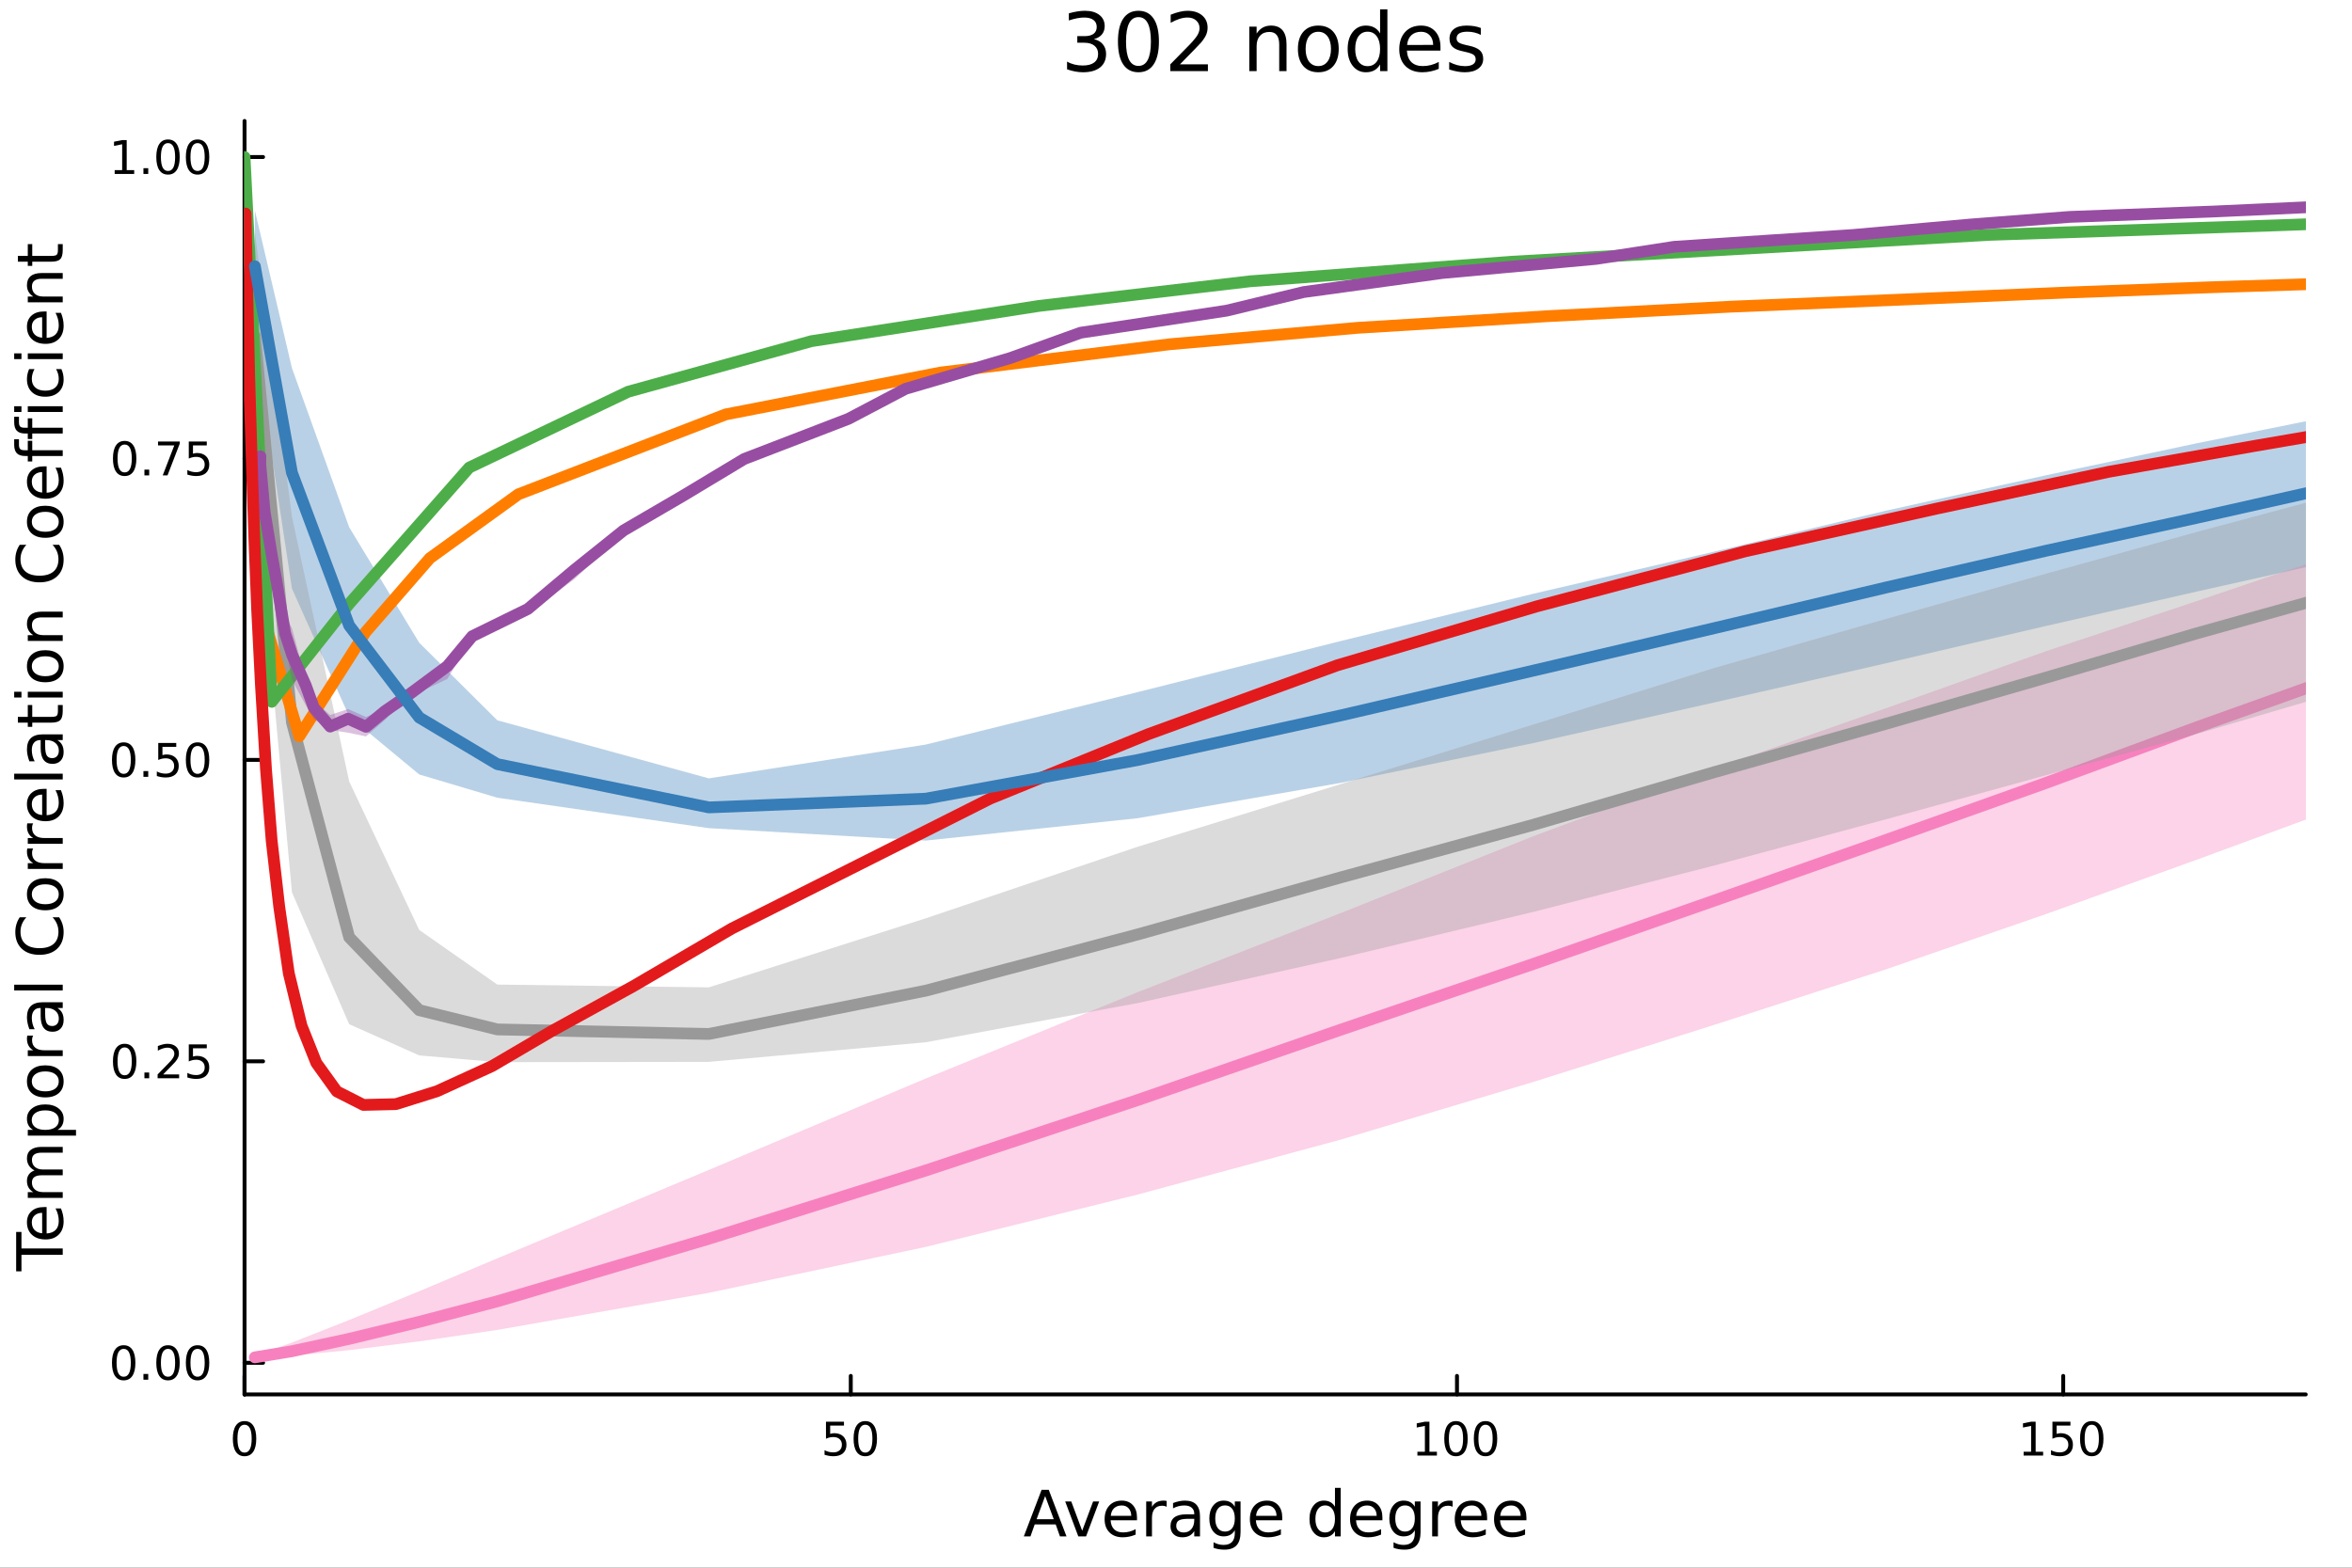 <?xml version="1.0" encoding="utf-8"?>
<svg xmlns="http://www.w3.org/2000/svg" xmlns:xlink="http://www.w3.org/1999/xlink" width="600" height="400" viewBox="0 0 2400 1600">
<rect x="0" y="0" width="2400" height="1600" fill="#333333" stroke="none"/>
<defs>
  <clipPath id="clip910">
    <rect x="0" y="0" width="2400" height="1600"/>
  </clipPath>
</defs>
<path clip-path="url(#clip910)" d="M0 1600 L2400 1600 L2400 0 L0 0  Z" fill="#ffffff" fill-rule="evenodd" fill-opacity="1"/>
<defs>
  <clipPath id="clip911">
    <rect x="480" y="0" width="1681" height="1600"/>
  </clipPath>
</defs>
<path clip-path="url(#clip910)" d="M249.542 1423.18 L2352.76 1423.18 L2352.76 123.472 L249.542 123.472  Z" fill="#ffffff" fill-rule="evenodd" fill-opacity="1"/>
<defs>
  <clipPath id="clip912">
    <rect x="249" y="123" width="2104" height="1301"/>
  </clipPath>
</defs>
<polyline clip-path="url(#clip910)" style="stroke:#000000; stroke-linecap:round; stroke-linejoin:round; stroke-width:4; stroke-opacity:1; fill:none" points="249.542,1423.18 2352.76,1423.18 "/>
<polyline clip-path="url(#clip910)" style="stroke:#000000; stroke-linecap:round; stroke-linejoin:round; stroke-width:4; stroke-opacity:1; fill:none" points="249.542,1423.18 249.542,1404.28 "/>
<polyline clip-path="url(#clip910)" style="stroke:#000000; stroke-linecap:round; stroke-linejoin:round; stroke-width:4; stroke-opacity:1; fill:none" points="868.134,1423.18 868.134,1404.28 "/>
<polyline clip-path="url(#clip910)" style="stroke:#000000; stroke-linecap:round; stroke-linejoin:round; stroke-width:4; stroke-opacity:1; fill:none" points="1486.73,1423.18 1486.73,1404.28 "/>
<polyline clip-path="url(#clip910)" style="stroke:#000000; stroke-linecap:round; stroke-linejoin:round; stroke-width:4; stroke-opacity:1; fill:none" points="2105.32,1423.18 2105.32,1404.28 "/>
<path clip-path="url(#clip910)" d="M249.542 1454.1 Q245.931 1454.1 244.102 1457.66 Q242.297 1461.2 242.297 1468.33 Q242.297 1475.44 244.102 1479.01 Q245.931 1482.55 249.542 1482.55 Q253.176 1482.55 254.982 1479.01 Q256.811 1475.44 256.811 1468.33 Q256.811 1461.2 254.982 1457.66 Q253.176 1454.1 249.542 1454.1 M249.542 1450.39 Q255.352 1450.39 258.408 1455 Q261.486 1459.58 261.486 1468.33 Q261.486 1477.06 258.408 1481.67 Q255.352 1486.25 249.542 1486.25 Q243.732 1486.25 240.653 1481.67 Q237.598 1477.06 237.598 1468.33 Q237.598 1459.58 240.653 1455 Q243.732 1450.39 249.542 1450.39 Z" fill="#000000" fill-rule="evenodd" fill-opacity="1" /><path clip-path="url(#clip910)" d="M842.834 1451.02 L861.19 1451.02 L861.19 1454.96 L847.116 1454.96 L847.116 1463.43 Q848.134 1463.08 849.153 1462.92 Q850.171 1462.73 851.19 1462.73 Q856.977 1462.73 860.357 1465.9 Q863.736 1469.08 863.736 1474.49 Q863.736 1480.07 860.264 1483.17 Q856.792 1486.25 850.472 1486.25 Q848.296 1486.25 846.028 1485.88 Q843.783 1485.51 841.375 1484.77 L841.375 1480.07 Q843.459 1481.2 845.681 1481.76 Q847.903 1482.32 850.38 1482.32 Q854.384 1482.32 856.722 1480.21 Q859.06 1478.1 859.06 1474.49 Q859.06 1470.88 856.722 1468.77 Q854.384 1466.67 850.38 1466.67 Q848.505 1466.67 846.63 1467.08 Q844.778 1467.5 842.834 1468.38 L842.834 1451.02 Z" fill="#000000" fill-rule="evenodd" fill-opacity="1" /><path clip-path="url(#clip910)" d="M882.949 1454.1 Q879.338 1454.1 877.509 1457.66 Q875.704 1461.2 875.704 1468.33 Q875.704 1475.44 877.509 1479.01 Q879.338 1482.55 882.949 1482.55 Q886.583 1482.55 888.389 1479.01 Q890.218 1475.44 890.218 1468.33 Q890.218 1461.2 888.389 1457.66 Q886.583 1454.1 882.949 1454.1 M882.949 1450.39 Q888.759 1450.39 891.815 1455 Q894.893 1459.58 894.893 1468.33 Q894.893 1477.06 891.815 1481.67 Q888.759 1486.25 882.949 1486.25 Q877.139 1486.25 874.06 1481.67 Q871.005 1477.06 871.005 1468.33 Q871.005 1459.58 874.06 1455 Q877.139 1450.39 882.949 1450.39 Z" fill="#000000" fill-rule="evenodd" fill-opacity="1" /><path clip-path="url(#clip910)" d="M1446.33 1481.64 L1453.97 1481.64 L1453.97 1455.28 L1445.66 1456.95 L1445.66 1452.69 L1453.93 1451.02 L1458.6 1451.02 L1458.6 1481.64 L1466.24 1481.64 L1466.24 1485.58 L1446.33 1485.58 L1446.33 1481.64 Z" fill="#000000" fill-rule="evenodd" fill-opacity="1" /><path clip-path="url(#clip910)" d="M1485.69 1454.1 Q1482.07 1454.1 1480.25 1457.66 Q1478.44 1461.2 1478.44 1468.33 Q1478.44 1475.44 1480.25 1479.01 Q1482.07 1482.55 1485.69 1482.55 Q1489.32 1482.55 1491.12 1479.01 Q1492.95 1475.44 1492.95 1468.33 Q1492.95 1461.2 1491.12 1457.66 Q1489.32 1454.1 1485.69 1454.1 M1485.69 1450.39 Q1491.5 1450.39 1494.55 1455 Q1497.63 1459.58 1497.63 1468.33 Q1497.63 1477.06 1494.55 1481.67 Q1491.5 1486.25 1485.69 1486.25 Q1479.87 1486.25 1476.8 1481.67 Q1473.74 1477.06 1473.74 1468.33 Q1473.74 1459.58 1476.8 1455 Q1479.87 1450.39 1485.69 1450.39 Z" fill="#000000" fill-rule="evenodd" fill-opacity="1" /><path clip-path="url(#clip910)" d="M1515.85 1454.1 Q1512.24 1454.1 1510.41 1457.66 Q1508.6 1461.2 1508.6 1468.33 Q1508.6 1475.44 1510.41 1479.01 Q1512.24 1482.55 1515.85 1482.55 Q1519.48 1482.55 1521.29 1479.01 Q1523.12 1475.44 1523.12 1468.33 Q1523.12 1461.2 1521.29 1457.66 Q1519.48 1454.1 1515.85 1454.1 M1515.85 1450.39 Q1521.66 1450.39 1524.71 1455 Q1527.79 1459.58 1527.79 1468.33 Q1527.79 1477.06 1524.71 1481.67 Q1521.66 1486.25 1515.85 1486.25 Q1510.04 1486.25 1506.96 1481.67 Q1503.9 1477.06 1503.9 1468.33 Q1503.9 1459.58 1506.96 1455 Q1510.04 1450.39 1515.85 1450.39 Z" fill="#000000" fill-rule="evenodd" fill-opacity="1" /><path clip-path="url(#clip910)" d="M2064.93 1481.64 L2072.56 1481.64 L2072.56 1455.28 L2064.25 1456.95 L2064.25 1452.69 L2072.52 1451.02 L2077.19 1451.02 L2077.19 1481.64 L2084.83 1481.64 L2084.83 1485.58 L2064.93 1485.58 L2064.93 1481.64 Z" fill="#000000" fill-rule="evenodd" fill-opacity="1" /><path clip-path="url(#clip910)" d="M2094.32 1451.02 L2112.68 1451.02 L2112.68 1454.96 L2098.61 1454.96 L2098.61 1463.43 Q2099.62 1463.08 2100.64 1462.92 Q2101.66 1462.73 2102.68 1462.73 Q2108.47 1462.73 2111.85 1465.9 Q2115.23 1469.08 2115.23 1474.49 Q2115.23 1480.07 2111.75 1483.17 Q2108.28 1486.25 2101.96 1486.25 Q2099.79 1486.25 2097.52 1485.88 Q2095.27 1485.51 2092.87 1484.77 L2092.87 1480.07 Q2094.95 1481.2 2097.17 1481.76 Q2099.39 1482.32 2101.87 1482.32 Q2105.87 1482.32 2108.21 1480.21 Q2110.55 1478.1 2110.55 1474.49 Q2110.55 1470.88 2108.21 1468.77 Q2105.87 1466.67 2101.87 1466.67 Q2099.99 1466.67 2098.12 1467.08 Q2096.27 1467.5 2094.32 1468.38 L2094.32 1451.02 Z" fill="#000000" fill-rule="evenodd" fill-opacity="1" /><path clip-path="url(#clip910)" d="M2134.44 1454.1 Q2130.83 1454.1 2129 1457.66 Q2127.19 1461.2 2127.19 1468.33 Q2127.19 1475.44 2129 1479.01 Q2130.83 1482.55 2134.44 1482.55 Q2138.07 1482.55 2139.88 1479.01 Q2141.71 1475.44 2141.71 1468.33 Q2141.71 1461.2 2139.88 1457.66 Q2138.07 1454.1 2134.44 1454.1 M2134.44 1450.39 Q2140.25 1450.39 2143.3 1455 Q2146.38 1459.58 2146.38 1468.33 Q2146.38 1477.06 2143.3 1481.67 Q2140.25 1486.25 2134.44 1486.25 Q2128.63 1486.25 2125.55 1481.67 Q2122.49 1477.06 2122.49 1468.33 Q2122.49 1459.58 2125.55 1455 Q2128.63 1450.39 2134.44 1450.39 Z" fill="#000000" fill-rule="evenodd" fill-opacity="1" /><path clip-path="url(#clip910)" d="M1066.49 1526.86 L1057.77 1550.51 L1075.25 1550.51 L1066.49 1526.86 M1062.86 1520.52 L1070.15 1520.52 L1088.26 1568.04 L1081.58 1568.04 L1077.25 1555.85 L1055.83 1555.85 L1051.5 1568.04 L1044.72 1568.04 L1062.86 1520.52 Z" fill="#000000" fill-rule="evenodd" fill-opacity="1" /><path clip-path="url(#clip910)" d="M1086.93 1532.4 L1093.13 1532.4 L1104.27 1562.31 L1115.41 1532.4 L1121.62 1532.4 L1108.25 1568.04 L1100.3 1568.04 L1086.93 1532.4 Z" fill="#000000" fill-rule="evenodd" fill-opacity="1" /><path clip-path="url(#clip910)" d="M1160.2 1548.76 L1160.2 1551.62 L1133.27 1551.62 Q1133.65 1557.67 1136.9 1560.85 Q1140.18 1564 1146 1564 Q1149.37 1564 1152.53 1563.17 Q1155.71 1562.35 1158.83 1560.69 L1158.83 1566.23 Q1155.68 1567.57 1152.37 1568.27 Q1149.06 1568.97 1145.65 1568.97 Q1137.12 1568.97 1132.12 1564 Q1127.16 1559.04 1127.16 1550.57 Q1127.16 1541.82 1131.87 1536.69 Q1136.61 1531.54 1144.63 1531.54 Q1151.83 1531.54 1155.99 1536.18 Q1160.2 1540.8 1160.2 1548.76 M1154.34 1547.04 Q1154.28 1542.23 1151.63 1539.37 Q1149.02 1536.5 1144.7 1536.5 Q1139.79 1536.5 1136.83 1539.27 Q1133.91 1542.04 1133.46 1547.07 L1154.34 1547.04 Z" fill="#000000" fill-rule="evenodd" fill-opacity="1" /><path clip-path="url(#clip910)" d="M1190.47 1537.87 Q1189.48 1537.3 1188.3 1537.04 Q1187.16 1536.76 1185.75 1536.76 Q1180.79 1536.76 1178.12 1540 Q1175.47 1543.22 1175.47 1549.27 L1175.47 1568.04 L1169.59 1568.04 L1169.59 1532.4 L1175.47 1532.4 L1175.47 1537.93 Q1177.32 1534.69 1180.28 1533.13 Q1183.24 1531.54 1187.47 1531.54 Q1188.08 1531.54 1188.81 1531.63 Q1189.54 1531.7 1190.43 1531.85 L1190.47 1537.87 Z" fill="#000000" fill-rule="evenodd" fill-opacity="1" /><path clip-path="url(#clip910)" d="M1212.81 1550.12 Q1205.71 1550.12 1202.97 1551.75 Q1200.24 1553.37 1200.24 1557.29 Q1200.24 1560.4 1202.27 1562.25 Q1204.34 1564.07 1207.88 1564.07 Q1212.75 1564.07 1215.67 1560.63 Q1218.63 1557.16 1218.63 1551.43 L1218.63 1550.12 L1212.81 1550.12 M1224.49 1547.71 L1224.49 1568.04 L1218.63 1568.04 L1218.63 1562.63 Q1216.63 1565.88 1213.64 1567.44 Q1210.64 1568.97 1206.32 1568.97 Q1200.84 1568.97 1197.59 1565.91 Q1194.38 1562.82 1194.38 1557.67 Q1194.38 1551.65 1198.39 1548.6 Q1202.43 1545.54 1210.42 1545.54 L1218.63 1545.54 L1218.63 1544.97 Q1218.63 1540.93 1215.96 1538.73 Q1213.32 1536.5 1208.51 1536.5 Q1205.46 1536.5 1202.56 1537.23 Q1199.66 1537.97 1196.99 1539.43 L1196.99 1534.02 Q1200.2 1532.78 1203.23 1532.17 Q1206.25 1531.54 1209.12 1531.54 Q1216.85 1531.54 1220.67 1535.55 Q1224.49 1539.56 1224.49 1547.71 Z" fill="#000000" fill-rule="evenodd" fill-opacity="1" /><path clip-path="url(#clip910)" d="M1260.01 1549.81 Q1260.01 1543.44 1257.37 1539.94 Q1254.76 1536.44 1250.02 1536.44 Q1245.31 1536.44 1242.66 1539.94 Q1240.05 1543.44 1240.05 1549.81 Q1240.05 1556.14 1242.66 1559.64 Q1245.31 1563.14 1250.02 1563.14 Q1254.76 1563.14 1257.37 1559.64 Q1260.01 1556.14 1260.01 1549.81 M1265.87 1563.62 Q1265.87 1572.72 1261.82 1577.15 Q1257.78 1581.6 1249.44 1581.6 Q1246.36 1581.6 1243.62 1581.13 Q1240.88 1580.68 1238.3 1579.72 L1238.3 1574.03 Q1240.88 1575.43 1243.4 1576.1 Q1245.91 1576.76 1248.52 1576.76 Q1254.28 1576.76 1257.15 1573.74 Q1260.01 1570.75 1260.01 1564.67 L1260.01 1561.77 Q1258.2 1564.92 1255.36 1566.48 Q1252.53 1568.04 1248.58 1568.04 Q1242.03 1568.04 1238.02 1563.05 Q1234.01 1558.05 1234.01 1549.81 Q1234.01 1541.53 1238.02 1536.53 Q1242.03 1531.54 1248.58 1531.54 Q1252.53 1531.54 1255.36 1533.1 Q1258.2 1534.66 1260.01 1537.81 L1260.01 1532.4 L1265.87 1532.4 L1265.87 1563.62 Z" fill="#000000" fill-rule="evenodd" fill-opacity="1" /><path clip-path="url(#clip910)" d="M1308.42 1548.76 L1308.42 1551.62 L1281.49 1551.62 Q1281.88 1557.67 1285.12 1560.85 Q1288.4 1564 1294.23 1564 Q1297.6 1564 1300.75 1563.17 Q1303.93 1562.35 1307.05 1560.69 L1307.05 1566.23 Q1303.9 1567.57 1300.59 1568.27 Q1297.28 1568.97 1293.88 1568.97 Q1285.35 1568.97 1280.35 1564 Q1275.38 1559.04 1275.38 1550.57 Q1275.38 1541.82 1280.09 1536.69 Q1284.84 1531.54 1292.86 1531.54 Q1300.05 1531.54 1304.22 1536.18 Q1308.42 1540.8 1308.42 1548.76 M1302.57 1547.04 Q1302.5 1542.23 1299.86 1539.37 Q1297.25 1536.5 1292.92 1536.5 Q1288.02 1536.5 1285.06 1539.27 Q1282.13 1542.04 1281.69 1547.07 L1302.57 1547.04 Z" fill="#000000" fill-rule="evenodd" fill-opacity="1" /><path clip-path="url(#clip910)" d="M1362.21 1537.81 L1362.21 1518.52 L1368.07 1518.52 L1368.07 1568.04 L1362.21 1568.04 L1362.21 1562.7 Q1360.37 1565.88 1357.53 1567.44 Q1354.73 1568.97 1350.79 1568.97 Q1344.32 1568.97 1340.25 1563.81 Q1336.21 1558.65 1336.21 1550.25 Q1336.21 1541.85 1340.25 1536.69 Q1344.32 1531.54 1350.79 1531.54 Q1354.73 1531.54 1357.53 1533.1 Q1360.37 1534.62 1362.21 1537.81 M1342.26 1550.25 Q1342.26 1556.71 1344.9 1560.4 Q1347.57 1564.07 1352.22 1564.07 Q1356.86 1564.07 1359.54 1560.4 Q1362.21 1556.71 1362.21 1550.25 Q1362.21 1543.79 1359.54 1540.13 Q1356.86 1536.44 1352.22 1536.44 Q1347.57 1536.44 1344.9 1540.13 Q1342.26 1543.79 1342.26 1550.25 Z" fill="#000000" fill-rule="evenodd" fill-opacity="1" /><path clip-path="url(#clip910)" d="M1410.62 1548.76 L1410.62 1551.62 L1383.7 1551.62 Q1384.08 1557.67 1387.32 1560.85 Q1390.6 1564 1396.43 1564 Q1399.8 1564 1402.95 1563.17 Q1406.14 1562.35 1409.25 1560.69 L1409.25 1566.23 Q1406.1 1567.57 1402.79 1568.27 Q1399.48 1568.97 1396.08 1568.97 Q1387.55 1568.97 1382.55 1564 Q1377.59 1559.04 1377.59 1550.57 Q1377.59 1541.82 1382.3 1536.69 Q1387.04 1531.54 1395.06 1531.54 Q1402.25 1531.54 1406.42 1536.18 Q1410.62 1540.8 1410.62 1548.76 M1404.77 1547.04 Q1404.7 1542.23 1402.06 1539.37 Q1399.45 1536.5 1395.12 1536.5 Q1390.22 1536.5 1387.26 1539.27 Q1384.33 1542.04 1383.89 1547.07 L1404.77 1547.04 Z" fill="#000000" fill-rule="evenodd" fill-opacity="1" /><path clip-path="url(#clip910)" d="M1443.69 1549.81 Q1443.69 1543.44 1441.05 1539.94 Q1438.44 1536.44 1433.7 1536.44 Q1428.99 1536.44 1426.35 1539.94 Q1423.74 1543.44 1423.74 1549.81 Q1423.74 1556.14 1426.35 1559.64 Q1428.99 1563.14 1433.7 1563.14 Q1438.44 1563.14 1441.05 1559.64 Q1443.69 1556.14 1443.69 1549.81 M1449.55 1563.62 Q1449.55 1572.72 1445.51 1577.15 Q1441.47 1581.6 1433.13 1581.6 Q1430.04 1581.6 1427.3 1581.13 Q1424.56 1580.68 1421.99 1579.72 L1421.99 1574.03 Q1424.56 1575.43 1427.08 1576.1 Q1429.59 1576.76 1432.2 1576.76 Q1437.96 1576.76 1440.83 1573.74 Q1443.69 1570.75 1443.69 1564.67 L1443.69 1561.77 Q1441.88 1564.92 1439.05 1566.48 Q1436.21 1568.04 1432.27 1568.04 Q1425.71 1568.04 1421.7 1563.05 Q1417.69 1558.05 1417.69 1549.81 Q1417.69 1541.53 1421.7 1536.53 Q1425.71 1531.54 1432.27 1531.54 Q1436.21 1531.54 1439.05 1533.1 Q1441.88 1534.66 1443.69 1537.81 L1443.69 1532.4 L1449.55 1532.4 L1449.55 1563.62 Z" fill="#000000" fill-rule="evenodd" fill-opacity="1" /><path clip-path="url(#clip910)" d="M1482.27 1537.87 Q1481.28 1537.3 1480.1 1537.04 Q1478.96 1536.76 1477.56 1536.76 Q1472.59 1536.76 1469.92 1540 Q1467.28 1543.22 1467.28 1549.27 L1467.28 1568.04 L1461.39 1568.04 L1461.39 1532.4 L1467.28 1532.4 L1467.28 1537.93 Q1469.12 1534.69 1472.08 1533.13 Q1475.04 1531.54 1479.28 1531.54 Q1479.88 1531.54 1480.61 1531.63 Q1481.35 1531.7 1482.24 1531.85 L1482.27 1537.87 Z" fill="#000000" fill-rule="evenodd" fill-opacity="1" /><path clip-path="url(#clip910)" d="M1517.47 1548.76 L1517.47 1551.62 L1490.54 1551.62 Q1490.93 1557.67 1494.17 1560.85 Q1497.45 1564 1503.28 1564 Q1506.65 1564 1509.8 1563.17 Q1512.98 1562.35 1516.1 1560.69 L1516.1 1566.23 Q1512.95 1567.57 1509.64 1568.27 Q1506.33 1568.97 1502.93 1568.97 Q1494.4 1568.97 1489.4 1564 Q1484.43 1559.04 1484.43 1550.57 Q1484.43 1541.82 1489.14 1536.69 Q1493.89 1531.54 1501.91 1531.54 Q1509.1 1531.54 1513.27 1536.18 Q1517.47 1540.8 1517.47 1548.76 M1511.62 1547.04 Q1511.55 1542.23 1508.91 1539.37 Q1506.3 1536.5 1501.97 1536.5 Q1497.07 1536.5 1494.11 1539.27 Q1491.18 1542.04 1490.74 1547.07 L1511.62 1547.04 Z" fill="#000000" fill-rule="evenodd" fill-opacity="1" /><path clip-path="url(#clip910)" d="M1557.58 1548.76 L1557.58 1551.62 L1530.65 1551.62 Q1531.03 1557.67 1534.28 1560.85 Q1537.56 1564 1543.38 1564 Q1546.75 1564 1549.9 1563.17 Q1553.09 1562.35 1556.21 1560.69 L1556.21 1566.23 Q1553.06 1567.57 1549.75 1568.27 Q1546.44 1568.97 1543.03 1568.97 Q1534.5 1568.97 1529.5 1564 Q1524.54 1559.04 1524.54 1550.57 Q1524.54 1541.82 1529.25 1536.69 Q1533.99 1531.54 1542.01 1531.54 Q1549.2 1531.54 1553.37 1536.18 Q1557.58 1540.8 1557.58 1548.76 M1551.72 1547.04 Q1551.66 1542.23 1549.01 1539.37 Q1546.4 1536.5 1542.08 1536.5 Q1537.17 1536.5 1534.21 1539.27 Q1531.29 1542.04 1530.84 1547.07 L1551.72 1547.04 Z" fill="#000000" fill-rule="evenodd" fill-opacity="1" /><polyline clip-path="url(#clip910)" style="stroke:#000000; stroke-linecap:round; stroke-linejoin:round; stroke-width:4; stroke-opacity:1; fill:none" points="249.542,1423.18 249.542,123.472 "/>
<polyline clip-path="url(#clip910)" style="stroke:#000000; stroke-linecap:round; stroke-linejoin:round; stroke-width:4; stroke-opacity:1; fill:none" points="249.542,1390.87 268.44,1390.87 "/>
<polyline clip-path="url(#clip910)" style="stroke:#000000; stroke-linecap:round; stroke-linejoin:round; stroke-width:4; stroke-opacity:1; fill:none" points="249.542,1083.21 268.44,1083.21 "/>
<polyline clip-path="url(#clip910)" style="stroke:#000000; stroke-linecap:round; stroke-linejoin:round; stroke-width:4; stroke-opacity:1; fill:none" points="249.542,775.562 268.44,775.562 "/>
<polyline clip-path="url(#clip910)" style="stroke:#000000; stroke-linecap:round; stroke-linejoin:round; stroke-width:4; stroke-opacity:1; fill:none" points="249.542,467.909 268.44,467.909 "/>
<polyline clip-path="url(#clip910)" style="stroke:#000000; stroke-linecap:round; stroke-linejoin:round; stroke-width:4; stroke-opacity:1; fill:none" points="249.542,160.256 268.44,160.256 "/>
<path clip-path="url(#clip910)" d="M126.205 1376.67 Q122.593 1376.67 120.765 1380.23 Q118.959 1383.77 118.959 1390.9 Q118.959 1398.01 120.765 1401.57 Q122.593 1405.12 126.205 1405.12 Q129.839 1405.12 131.644 1401.57 Q133.473 1398.01 133.473 1390.9 Q133.473 1383.77 131.644 1380.23 Q129.839 1376.67 126.205 1376.67 M126.205 1372.96 Q132.015 1372.96 135.07 1377.57 Q138.149 1382.15 138.149 1390.9 Q138.149 1399.63 135.07 1404.24 Q132.015 1408.82 126.205 1408.82 Q120.394 1408.82 117.316 1404.24 Q114.26 1399.63 114.26 1390.9 Q114.26 1382.15 117.316 1377.57 Q120.394 1372.96 126.205 1372.96 Z" fill="#000000" fill-rule="evenodd" fill-opacity="1" /><path clip-path="url(#clip910)" d="M146.366 1402.27 L151.251 1402.27 L151.251 1408.15 L146.366 1408.15 L146.366 1402.27 Z" fill="#000000" fill-rule="evenodd" fill-opacity="1" /><path clip-path="url(#clip910)" d="M171.436 1376.67 Q167.825 1376.67 165.996 1380.23 Q164.19 1383.77 164.19 1390.9 Q164.19 1398.01 165.996 1401.57 Q167.825 1405.12 171.436 1405.12 Q175.07 1405.12 176.876 1401.57 Q178.704 1398.01 178.704 1390.9 Q178.704 1383.77 176.876 1380.23 Q175.07 1376.67 171.436 1376.67 M171.436 1372.96 Q177.246 1372.96 180.301 1377.57 Q183.38 1382.15 183.38 1390.9 Q183.38 1399.63 180.301 1404.24 Q177.246 1408.82 171.436 1408.82 Q165.626 1408.82 162.547 1404.24 Q159.491 1399.63 159.491 1390.9 Q159.491 1382.15 162.547 1377.57 Q165.626 1372.96 171.436 1372.96 Z" fill="#000000" fill-rule="evenodd" fill-opacity="1" /><path clip-path="url(#clip910)" d="M201.598 1376.67 Q197.987 1376.67 196.158 1380.23 Q194.352 1383.77 194.352 1390.9 Q194.352 1398.01 196.158 1401.57 Q197.987 1405.12 201.598 1405.12 Q205.232 1405.12 207.037 1401.57 Q208.866 1398.01 208.866 1390.9 Q208.866 1383.77 207.037 1380.23 Q205.232 1376.67 201.598 1376.67 M201.598 1372.96 Q207.408 1372.96 210.463 1377.57 Q213.542 1382.15 213.542 1390.9 Q213.542 1399.63 210.463 1404.24 Q207.408 1408.82 201.598 1408.82 Q195.787 1408.82 192.709 1404.24 Q189.653 1399.63 189.653 1390.9 Q189.653 1382.15 192.709 1377.57 Q195.787 1372.96 201.598 1372.96 Z" fill="#000000" fill-rule="evenodd" fill-opacity="1" /><path clip-path="url(#clip910)" d="M127.2 1069.01 Q123.589 1069.01 121.76 1072.58 Q119.955 1076.12 119.955 1083.25 Q119.955 1090.36 121.76 1093.92 Q123.589 1097.46 127.2 1097.46 Q130.834 1097.46 132.64 1093.92 Q134.468 1090.36 134.468 1083.25 Q134.468 1076.12 132.64 1072.58 Q130.834 1069.01 127.2 1069.01 M127.2 1065.31 Q133.01 1065.31 136.066 1069.92 Q139.144 1074.5 139.144 1083.25 Q139.144 1091.98 136.066 1096.58 Q133.01 1101.17 127.2 1101.17 Q121.39 1101.17 118.311 1096.58 Q115.256 1091.98 115.256 1083.25 Q115.256 1074.5 118.311 1069.92 Q121.39 1065.31 127.2 1065.31 Z" fill="#000000" fill-rule="evenodd" fill-opacity="1" /><path clip-path="url(#clip910)" d="M147.362 1094.62 L152.246 1094.62 L152.246 1100.49 L147.362 1100.49 L147.362 1094.62 Z" fill="#000000" fill-rule="evenodd" fill-opacity="1" /><path clip-path="url(#clip910)" d="M166.459 1096.56 L182.778 1096.56 L182.778 1100.49 L160.834 1100.49 L160.834 1096.56 Q163.496 1093.81 168.079 1089.18 Q172.686 1084.52 173.866 1083.18 Q176.112 1080.66 176.991 1078.92 Q177.894 1077.16 177.894 1075.47 Q177.894 1072.72 175.95 1070.98 Q174.028 1069.25 170.927 1069.25 Q168.727 1069.25 166.274 1070.01 Q163.843 1070.77 161.065 1072.32 L161.065 1067.6 Q163.89 1066.47 166.343 1065.89 Q168.797 1065.31 170.834 1065.31 Q176.204 1065.31 179.399 1068 Q182.593 1070.68 182.593 1075.17 Q182.593 1077.3 181.783 1079.22 Q180.996 1081.12 178.889 1083.71 Q178.311 1084.38 175.209 1087.6 Q172.107 1090.8 166.459 1096.56 Z" fill="#000000" fill-rule="evenodd" fill-opacity="1" /><path clip-path="url(#clip910)" d="M192.639 1065.93 L210.996 1065.93 L210.996 1069.87 L196.922 1069.87 L196.922 1078.34 Q197.94 1077.99 198.959 1077.83 Q199.977 1077.65 200.996 1077.65 Q206.783 1077.65 210.162 1080.82 Q213.542 1083.99 213.542 1089.41 Q213.542 1094.99 210.07 1098.09 Q206.598 1101.17 200.278 1101.17 Q198.102 1101.17 195.834 1100.8 Q193.588 1100.43 191.181 1099.68 L191.181 1094.99 Q193.264 1096.12 195.487 1096.68 Q197.709 1097.23 200.186 1097.23 Q204.19 1097.23 206.528 1095.12 Q208.866 1093.02 208.866 1089.41 Q208.866 1085.8 206.528 1083.69 Q204.19 1081.58 200.186 1081.58 Q198.311 1081.58 196.436 1082 Q194.584 1082.42 192.639 1083.3 L192.639 1065.93 Z" fill="#000000" fill-rule="evenodd" fill-opacity="1" /><path clip-path="url(#clip910)" d="M126.205 761.361 Q122.593 761.361 120.765 764.925 Q118.959 768.467 118.959 775.597 Q118.959 782.703 120.765 786.268 Q122.593 789.81 126.205 789.81 Q129.839 789.81 131.644 786.268 Q133.473 782.703 133.473 775.597 Q133.473 768.467 131.644 764.925 Q129.839 761.361 126.205 761.361 M126.205 757.657 Q132.015 757.657 135.07 762.263 Q138.149 766.847 138.149 775.597 Q138.149 784.324 135.07 788.93 Q132.015 793.513 126.205 793.513 Q120.394 793.513 117.316 788.93 Q114.26 784.324 114.26 775.597 Q114.26 766.847 117.316 762.263 Q120.394 757.657 126.205 757.657 Z" fill="#000000" fill-rule="evenodd" fill-opacity="1" /><path clip-path="url(#clip910)" d="M146.366 786.962 L151.251 786.962 L151.251 792.842 L146.366 792.842 L146.366 786.962 Z" fill="#000000" fill-rule="evenodd" fill-opacity="1" /><path clip-path="url(#clip910)" d="M161.482 758.282 L179.839 758.282 L179.839 762.217 L165.765 762.217 L165.765 770.689 Q166.783 770.342 167.802 770.18 Q168.82 769.995 169.839 769.995 Q175.626 769.995 179.005 773.166 Q182.385 776.337 182.385 781.754 Q182.385 787.333 178.913 790.435 Q175.44 793.513 169.121 793.513 Q166.945 793.513 164.677 793.143 Q162.431 792.773 160.024 792.032 L160.024 787.333 Q162.107 788.467 164.329 789.023 Q166.552 789.578 169.028 789.578 Q173.033 789.578 175.371 787.472 Q177.709 785.365 177.709 781.754 Q177.709 778.143 175.371 776.037 Q173.033 773.93 169.028 773.93 Q167.153 773.93 165.278 774.347 Q163.427 774.763 161.482 775.643 L161.482 758.282 Z" fill="#000000" fill-rule="evenodd" fill-opacity="1" /><path clip-path="url(#clip910)" d="M201.598 761.361 Q197.987 761.361 196.158 764.925 Q194.352 768.467 194.352 775.597 Q194.352 782.703 196.158 786.268 Q197.987 789.81 201.598 789.81 Q205.232 789.81 207.037 786.268 Q208.866 782.703 208.866 775.597 Q208.866 768.467 207.037 764.925 Q205.232 761.361 201.598 761.361 M201.598 757.657 Q207.408 757.657 210.463 762.263 Q213.542 766.847 213.542 775.597 Q213.542 784.324 210.463 788.93 Q207.408 793.513 201.598 793.513 Q195.787 793.513 192.709 788.93 Q189.653 784.324 189.653 775.597 Q189.653 766.847 192.709 762.263 Q195.787 757.657 201.598 757.657 Z" fill="#000000" fill-rule="evenodd" fill-opacity="1" /><path clip-path="url(#clip910)" d="M127.2 453.708 Q123.589 453.708 121.76 457.273 Q119.955 460.814 119.955 467.944 Q119.955 475.05 121.76 478.615 Q123.589 482.157 127.2 482.157 Q130.834 482.157 132.64 478.615 Q134.468 475.05 134.468 467.944 Q134.468 460.814 132.64 457.273 Q130.834 453.708 127.2 453.708 M127.2 450.004 Q133.01 450.004 136.066 454.611 Q139.144 459.194 139.144 467.944 Q139.144 476.671 136.066 481.277 Q133.01 485.86 127.2 485.86 Q121.39 485.86 118.311 481.277 Q115.256 476.671 115.256 467.944 Q115.256 459.194 118.311 454.611 Q121.39 450.004 127.2 450.004 Z" fill="#000000" fill-rule="evenodd" fill-opacity="1" /><path clip-path="url(#clip910)" d="M147.362 479.31 L152.246 479.31 L152.246 485.189 L147.362 485.189 L147.362 479.31 Z" fill="#000000" fill-rule="evenodd" fill-opacity="1" /><path clip-path="url(#clip910)" d="M161.251 450.629 L183.473 450.629 L183.473 452.62 L170.927 485.189 L166.042 485.189 L177.848 454.564 L161.251 454.564 L161.251 450.629 Z" fill="#000000" fill-rule="evenodd" fill-opacity="1" /><path clip-path="url(#clip910)" d="M192.639 450.629 L210.996 450.629 L210.996 454.564 L196.922 454.564 L196.922 463.036 Q197.94 462.689 198.959 462.527 Q199.977 462.342 200.996 462.342 Q206.783 462.342 210.162 465.513 Q213.542 468.685 213.542 474.101 Q213.542 479.68 210.07 482.782 Q206.598 485.86 200.278 485.86 Q198.102 485.86 195.834 485.49 Q193.588 485.12 191.181 484.379 L191.181 479.68 Q193.264 480.814 195.487 481.37 Q197.709 481.925 200.186 481.925 Q204.19 481.925 206.528 479.819 Q208.866 477.712 208.866 474.101 Q208.866 470.49 206.528 468.384 Q204.19 466.277 200.186 466.277 Q198.311 466.277 196.436 466.694 Q194.584 467.111 192.639 467.99 L192.639 450.629 Z" fill="#000000" fill-rule="evenodd" fill-opacity="1" /><path clip-path="url(#clip910)" d="M117.015 173.601 L124.654 173.601 L124.654 147.236 L116.343 148.902 L116.343 144.643 L124.607 142.976 L129.283 142.976 L129.283 173.601 L136.922 173.601 L136.922 177.536 L117.015 177.536 L117.015 173.601 Z" fill="#000000" fill-rule="evenodd" fill-opacity="1" /><path clip-path="url(#clip910)" d="M146.366 171.657 L151.251 171.657 L151.251 177.536 L146.366 177.536 L146.366 171.657 Z" fill="#000000" fill-rule="evenodd" fill-opacity="1" /><path clip-path="url(#clip910)" d="M171.436 146.055 Q167.825 146.055 165.996 149.62 Q164.19 153.161 164.19 160.291 Q164.19 167.397 165.996 170.962 Q167.825 174.504 171.436 174.504 Q175.07 174.504 176.876 170.962 Q178.704 167.397 178.704 160.291 Q178.704 153.161 176.876 149.62 Q175.07 146.055 171.436 146.055 M171.436 142.351 Q177.246 142.351 180.301 146.958 Q183.38 151.541 183.38 160.291 Q183.38 169.018 180.301 173.624 Q177.246 178.208 171.436 178.208 Q165.626 178.208 162.547 173.624 Q159.491 169.018 159.491 160.291 Q159.491 151.541 162.547 146.958 Q165.626 142.351 171.436 142.351 Z" fill="#000000" fill-rule="evenodd" fill-opacity="1" /><path clip-path="url(#clip910)" d="M201.598 146.055 Q197.987 146.055 196.158 149.62 Q194.352 153.161 194.352 160.291 Q194.352 167.397 196.158 170.962 Q197.987 174.504 201.598 174.504 Q205.232 174.504 207.037 170.962 Q208.866 167.397 208.866 160.291 Q208.866 153.161 207.037 149.62 Q205.232 146.055 201.598 146.055 M201.598 142.351 Q207.408 142.351 210.463 146.958 Q213.542 151.541 213.542 160.291 Q213.542 169.018 210.463 173.624 Q207.408 178.208 201.598 178.208 Q195.787 178.208 192.709 173.624 Q189.653 169.018 189.653 160.291 Q189.653 151.541 192.709 146.958 Q195.787 142.351 201.598 142.351 Z" fill="#000000" fill-rule="evenodd" fill-opacity="1" /><path clip-path="url(#clip910)" d="M16.484 1297.53 L16.484 1257.33 L21.895 1257.33 L21.895 1274.2 L64.004 1274.2 L64.004 1280.66 L21.895 1280.66 L21.895 1297.53 L16.484 1297.53 Z" fill="#000000" fill-rule="evenodd" fill-opacity="1" /><path clip-path="url(#clip910)" d="M44.716 1231.96 L47.581 1231.96 L47.581 1258.89 Q53.628 1258.5 56.811 1255.26 Q59.962 1251.98 59.962 1246.15 Q59.962 1242.78 59.134 1239.63 Q58.307 1236.45 56.652 1233.33 L62.19 1233.33 Q63.527 1236.48 64.227 1239.79 Q64.927 1243.1 64.927 1246.5 Q64.927 1255.03 59.962 1260.03 Q54.997 1265 46.53 1265 Q37.777 1265 32.653 1260.29 Q27.497 1255.54 27.497 1247.52 Q27.497 1240.33 32.144 1236.16 Q36.759 1231.96 44.716 1231.96 M42.997 1237.82 Q38.191 1237.88 35.327 1240.52 Q32.462 1243.13 32.462 1247.46 Q32.462 1252.36 35.231 1255.32 Q38 1258.25 43.029 1258.7 L42.997 1237.82 Z" fill="#000000" fill-rule="evenodd" fill-opacity="1" /><path clip-path="url(#clip910)" d="M35.199 1194.59 Q31.253 1192.4 29.375 1189.34 Q27.497 1186.29 27.497 1182.15 Q27.497 1176.58 31.412 1173.55 Q35.295 1170.53 42.488 1170.53 L64.004 1170.53 L64.004 1176.42 L42.679 1176.42 Q37.555 1176.42 35.072 1178.23 Q32.589 1180.05 32.589 1183.77 Q32.589 1188.32 35.613 1190.96 Q38.637 1193.61 43.857 1193.61 L64.004 1193.61 L64.004 1199.49 L42.679 1199.49 Q37.523 1199.49 35.072 1201.31 Q32.589 1203.12 32.589 1206.91 Q32.589 1211.4 35.645 1214.04 Q38.669 1216.68 43.857 1216.68 L64.004 1216.68 L64.004 1222.57 L28.356 1222.57 L28.356 1216.68 L33.894 1216.68 Q30.616 1214.68 29.056 1211.88 Q27.497 1209.07 27.497 1205.22 Q27.497 1201.34 29.47 1198.63 Q31.444 1195.9 35.199 1194.59 Z" fill="#000000" fill-rule="evenodd" fill-opacity="1" /><path clip-path="url(#clip910)" d="M58.657 1153.18 L77.563 1153.18 L77.563 1159.07 L28.356 1159.07 L28.356 1153.18 L33.767 1153.18 Q30.584 1151.34 29.056 1148.54 Q27.497 1145.7 27.497 1141.79 Q27.497 1135.3 32.653 1131.25 Q37.809 1127.18 46.212 1127.18 Q54.615 1127.18 59.771 1131.25 Q64.927 1135.3 64.927 1141.79 Q64.927 1145.7 63.399 1148.54 Q61.84 1151.34 58.657 1153.18 M46.212 1133.26 Q39.751 1133.26 36.09 1135.93 Q32.398 1138.57 32.398 1143.22 Q32.398 1147.87 36.09 1150.54 Q39.751 1153.18 46.212 1153.18 Q52.673 1153.18 56.365 1150.54 Q60.026 1147.87 60.026 1143.22 Q60.026 1138.57 56.365 1135.93 Q52.673 1133.26 46.212 1133.26 Z" fill="#000000" fill-rule="evenodd" fill-opacity="1" /><path clip-path="url(#clip910)" d="M32.462 1103.66 Q32.462 1108.37 36.154 1111.11 Q39.815 1113.84 46.212 1113.84 Q52.609 1113.84 56.302 1111.14 Q59.962 1108.4 59.962 1103.66 Q59.962 1098.98 56.27 1096.24 Q52.578 1093.51 46.212 1093.51 Q39.878 1093.51 36.186 1096.24 Q32.462 1098.98 32.462 1103.66 M27.497 1103.66 Q27.497 1096.02 32.462 1091.66 Q37.427 1087.3 46.212 1087.3 Q54.965 1087.3 59.962 1091.66 Q64.927 1096.02 64.927 1103.66 Q64.927 1111.33 59.962 1115.69 Q54.965 1120.02 46.212 1120.02 Q37.427 1120.02 32.462 1115.69 Q27.497 1111.33 27.497 1103.66 Z" fill="#000000" fill-rule="evenodd" fill-opacity="1" /><path clip-path="url(#clip910)" d="M33.831 1056.93 Q33.258 1057.92 33.003 1059.1 Q32.717 1060.24 32.717 1061.64 Q32.717 1066.61 35.963 1069.28 Q39.178 1071.93 45.225 1071.93 L64.004 1071.93 L64.004 1077.81 L28.356 1077.81 L28.356 1071.93 L33.894 1071.93 Q30.648 1070.08 29.088 1067.12 Q27.497 1064.16 27.497 1059.93 Q27.497 1059.32 27.592 1058.59 Q27.656 1057.86 27.815 1056.97 L33.831 1056.93 Z" fill="#000000" fill-rule="evenodd" fill-opacity="1" /><path clip-path="url(#clip910)" d="M46.085 1034.59 Q46.085 1041.69 47.708 1044.43 Q49.331 1047.16 53.246 1047.16 Q56.365 1047.16 58.211 1045.13 Q60.026 1043.06 60.026 1039.52 Q60.026 1034.65 56.588 1031.73 Q53.119 1028.77 47.39 1028.77 L46.085 1028.77 L46.085 1034.59 M43.666 1022.91 L64.004 1022.91 L64.004 1028.77 L58.593 1028.77 Q61.84 1030.77 63.399 1033.76 Q64.927 1036.75 64.927 1041.08 Q64.927 1046.56 61.872 1049.8 Q58.784 1053.02 53.628 1053.02 Q47.612 1053.02 44.557 1049.01 Q41.501 1044.97 41.501 1036.98 L41.501 1028.77 L40.928 1028.77 Q36.886 1028.77 34.69 1031.44 Q32.462 1034.08 32.462 1038.89 Q32.462 1041.94 33.194 1044.84 Q33.926 1047.74 35.39 1050.41 L29.98 1050.41 Q28.738 1047.19 28.133 1044.17 Q27.497 1041.15 27.497 1038.28 Q27.497 1030.55 31.507 1026.73 Q35.518 1022.91 43.666 1022.91 Z" fill="#000000" fill-rule="evenodd" fill-opacity="1" /><path clip-path="url(#clip910)" d="M14.479 1010.85 L14.479 1004.99 L64.004 1004.99 L64.004 1010.85 L14.479 1010.85 Z" fill="#000000" fill-rule="evenodd" fill-opacity="1" /><path clip-path="url(#clip910)" d="M20.144 936.177 L26.924 936.177 Q23.9 939.423 22.404 943.115 Q20.908 946.776 20.908 950.913 Q20.908 959.061 25.905 963.39 Q30.871 967.719 40.292 967.719 Q49.681 967.719 54.678 963.39 Q59.644 959.061 59.644 950.913 Q59.644 946.776 58.148 943.115 Q56.652 939.423 53.628 936.177 L60.344 936.177 Q62.636 939.55 63.781 943.338 Q64.927 947.094 64.927 951.295 Q64.927 962.085 58.339 968.292 Q51.718 974.498 40.292 974.498 Q28.834 974.498 22.245 968.292 Q15.625 962.085 15.625 951.295 Q15.625 947.03 16.771 943.274 Q17.885 939.487 20.144 936.177 Z" fill="#000000" fill-rule="evenodd" fill-opacity="1" /><path clip-path="url(#clip910)" d="M32.462 912.687 Q32.462 917.398 36.154 920.135 Q39.815 922.872 46.212 922.872 Q52.609 922.872 56.302 920.167 Q59.962 917.43 59.962 912.687 Q59.962 908.008 56.27 905.271 Q52.578 902.534 46.212 902.534 Q39.878 902.534 36.186 905.271 Q32.462 908.008 32.462 912.687 M27.497 912.687 Q27.497 905.048 32.462 900.688 Q37.427 896.327 46.212 896.327 Q54.965 896.327 59.962 900.688 Q64.927 905.048 64.927 912.687 Q64.927 920.358 59.962 924.718 Q54.965 929.047 46.212 929.047 Q37.427 929.047 32.462 924.718 Q27.497 920.358 27.497 912.687 Z" fill="#000000" fill-rule="evenodd" fill-opacity="1" /><path clip-path="url(#clip910)" d="M33.831 865.963 Q33.258 866.95 33.003 868.127 Q32.717 869.273 32.717 870.674 Q32.717 875.639 35.963 878.312 Q39.178 880.954 45.225 880.954 L64.004 880.954 L64.004 886.842 L28.356 886.842 L28.356 880.954 L33.894 880.954 Q30.648 879.108 29.088 876.148 Q27.497 873.188 27.497 868.955 Q27.497 868.35 27.592 867.618 Q27.656 866.886 27.815 865.995 L33.831 865.963 Z" fill="#000000" fill-rule="evenodd" fill-opacity="1" /><path clip-path="url(#clip910)" d="M33.831 840.309 Q33.258 841.296 33.003 842.473 Q32.717 843.619 32.717 845.02 Q32.717 849.985 35.963 852.659 Q39.178 855.3 45.225 855.3 L64.004 855.3 L64.004 861.189 L28.356 861.189 L28.356 855.3 L33.894 855.3 Q30.648 853.454 29.088 850.494 Q27.497 847.534 27.497 843.301 Q27.497 842.696 27.592 841.964 Q27.656 841.232 27.815 840.341 L33.831 840.309 Z" fill="#000000" fill-rule="evenodd" fill-opacity="1" /><path clip-path="url(#clip910)" d="M44.716 805.107 L47.581 805.107 L47.581 832.034 Q53.628 831.652 56.811 828.405 Q59.962 825.127 59.962 819.302 Q59.962 815.928 59.134 812.777 Q58.307 809.595 56.652 806.475 L62.19 806.475 Q63.527 809.626 64.227 812.937 Q64.927 816.247 64.927 819.652 Q64.927 828.182 59.962 833.18 Q54.997 838.145 46.53 838.145 Q37.777 838.145 32.653 833.434 Q27.497 828.692 27.497 820.671 Q27.497 813.478 32.144 809.308 Q36.759 805.107 44.716 805.107 M42.997 810.963 Q38.191 811.027 35.327 813.669 Q32.462 816.279 32.462 820.607 Q32.462 825.509 35.231 828.469 Q38 831.397 43.029 831.843 L42.997 810.963 Z" fill="#000000" fill-rule="evenodd" fill-opacity="1" /><path clip-path="url(#clip910)" d="M14.479 795.495 L14.479 789.638 L64.004 789.638 L64.004 795.495 L14.479 795.495 Z" fill="#000000" fill-rule="evenodd" fill-opacity="1" /><path clip-path="url(#clip910)" d="M46.085 761.183 Q46.085 768.281 47.708 771.018 Q49.331 773.756 53.246 773.756 Q56.365 773.756 58.211 771.719 Q60.026 769.65 60.026 766.117 Q60.026 761.247 56.588 758.319 Q53.119 755.359 47.39 755.359 L46.085 755.359 L46.085 761.183 M43.666 749.502 L64.004 749.502 L64.004 755.359 L58.593 755.359 Q61.84 757.364 63.399 760.356 Q64.927 763.348 64.927 767.676 Q64.927 773.151 61.872 776.397 Q58.784 779.612 53.628 779.612 Q47.612 779.612 44.557 775.602 Q41.501 771.56 41.501 763.571 L41.501 755.359 L40.928 755.359 Q36.886 755.359 34.69 758.032 Q32.462 760.674 32.462 765.48 Q32.462 768.536 33.194 771.432 Q33.926 774.329 35.39 777.002 L29.98 777.002 Q28.738 773.787 28.133 770.764 Q27.497 767.74 27.497 764.876 Q27.497 757.141 31.507 753.322 Q35.518 749.502 43.666 749.502 Z" fill="#000000" fill-rule="evenodd" fill-opacity="1" /><path clip-path="url(#clip910)" d="M18.235 731.647 L28.356 731.647 L28.356 719.584 L32.908 719.584 L32.908 731.647 L52.259 731.647 Q56.62 731.647 57.861 730.469 Q59.103 729.259 59.103 725.599 L59.103 719.584 L64.004 719.584 L64.004 725.599 Q64.004 732.379 61.49 734.957 Q58.943 737.535 52.259 737.535 L32.908 737.535 L32.908 741.832 L28.356 741.832 L28.356 737.535 L18.235 737.535 L18.235 731.647 Z" fill="#000000" fill-rule="evenodd" fill-opacity="1" /><path clip-path="url(#clip910)" d="M28.356 711.881 L28.356 706.025 L64.004 706.025 L64.004 711.881 L28.356 711.881 M14.479 711.881 L14.479 706.025 L21.895 706.025 L21.895 711.881 L14.479 711.881 Z" fill="#000000" fill-rule="evenodd" fill-opacity="1" /><path clip-path="url(#clip910)" d="M32.462 679.957 Q32.462 684.668 36.154 687.405 Q39.815 690.142 46.212 690.142 Q52.609 690.142 56.302 687.437 Q59.962 684.699 59.962 679.957 Q59.962 675.278 56.27 672.541 Q52.578 669.804 46.212 669.804 Q39.878 669.804 36.186 672.541 Q32.462 675.278 32.462 679.957 M27.497 679.957 Q27.497 672.318 32.462 667.958 Q37.427 663.597 46.212 663.597 Q54.965 663.597 59.962 667.958 Q64.927 672.318 64.927 679.957 Q64.927 687.628 59.962 691.988 Q54.965 696.317 46.212 696.317 Q37.427 696.317 32.462 691.988 Q27.497 687.628 27.497 679.957 Z" fill="#000000" fill-rule="evenodd" fill-opacity="1" /><path clip-path="url(#clip910)" d="M42.488 624.257 L64.004 624.257 L64.004 630.113 L42.679 630.113 Q37.618 630.113 35.104 632.087 Q32.589 634.06 32.589 638.007 Q32.589 642.749 35.613 645.487 Q38.637 648.224 43.857 648.224 L64.004 648.224 L64.004 654.112 L28.356 654.112 L28.356 648.224 L33.894 648.224 Q30.68 646.123 29.088 643.291 Q27.497 640.426 27.497 636.702 Q27.497 630.559 31.316 627.408 Q35.104 624.257 42.488 624.257 Z" fill="#000000" fill-rule="evenodd" fill-opacity="1" /><path clip-path="url(#clip910)" d="M20.144 556.017 L26.924 556.017 Q23.9 559.263 22.404 562.955 Q20.908 566.616 20.908 570.753 Q20.908 578.901 25.905 583.23 Q30.871 587.559 40.292 587.559 Q49.681 587.559 54.678 583.23 Q59.644 578.901 59.644 570.753 Q59.644 566.616 58.148 562.955 Q56.652 559.263 53.628 556.017 L60.344 556.017 Q62.636 559.39 63.781 563.178 Q64.927 566.934 64.927 571.135 Q64.927 581.925 58.339 588.132 Q51.718 594.338 40.292 594.338 Q28.834 594.338 22.245 588.132 Q15.625 581.925 15.625 571.135 Q15.625 566.87 16.771 563.114 Q17.885 559.327 20.144 556.017 Z" fill="#000000" fill-rule="evenodd" fill-opacity="1" /><path clip-path="url(#clip910)" d="M32.462 532.527 Q32.462 537.238 36.154 539.975 Q39.815 542.712 46.212 542.712 Q52.609 542.712 56.302 540.007 Q59.962 537.27 59.962 532.527 Q59.962 527.848 56.27 525.111 Q52.578 522.374 46.212 522.374 Q39.878 522.374 36.186 525.111 Q32.462 527.848 32.462 532.527 M27.497 532.527 Q27.497 524.888 32.462 520.528 Q37.427 516.167 46.212 516.167 Q54.965 516.167 59.962 520.528 Q64.927 524.888 64.927 532.527 Q64.927 540.198 59.962 544.558 Q54.965 548.887 46.212 548.887 Q37.427 548.887 32.462 544.558 Q27.497 540.198 27.497 532.527 Z" fill="#000000" fill-rule="evenodd" fill-opacity="1" /><path clip-path="url(#clip910)" d="M44.716 475.968 L47.581 475.968 L47.581 502.895 Q53.628 502.513 56.811 499.266 Q59.962 495.988 59.962 490.163 Q59.962 486.79 59.134 483.639 Q58.307 480.456 56.652 477.337 L62.19 477.337 Q63.527 480.488 64.227 483.798 Q64.927 487.108 64.927 490.514 Q64.927 499.044 59.962 504.041 Q54.997 509.006 46.53 509.006 Q37.777 509.006 32.653 504.295 Q27.497 499.553 27.497 491.532 Q27.497 484.339 32.144 480.169 Q36.759 475.968 44.716 475.968 M42.997 481.824 Q38.191 481.888 35.327 484.53 Q32.462 487.14 32.462 491.468 Q32.462 496.37 35.231 499.33 Q38 502.258 43.029 502.704 L42.997 481.824 Z" fill="#000000" fill-rule="evenodd" fill-opacity="1" /><path clip-path="url(#clip910)" d="M14.479 448.309 L19.349 448.309 L19.349 453.911 Q19.349 457.062 20.622 458.303 Q21.895 459.513 25.205 459.513 L28.356 459.513 L28.356 449.869 L32.908 449.869 L32.908 459.513 L64.004 459.513 L64.004 465.401 L32.908 465.401 L32.908 471.003 L28.356 471.003 L28.356 465.401 L25.874 465.401 Q19.922 465.401 17.216 462.632 Q14.479 459.863 14.479 453.847 L14.479 448.309 Z" fill="#000000" fill-rule="evenodd" fill-opacity="1" /><path clip-path="url(#clip910)" d="M14.479 425.361 L19.349 425.361 L19.349 430.962 Q19.349 434.113 20.622 435.355 Q21.895 436.564 25.205 436.564 L28.356 436.564 L28.356 426.92 L32.908 426.92 L32.908 436.564 L64.004 436.564 L64.004 442.452 L32.908 442.452 L32.908 448.054 L28.356 448.054 L28.356 442.452 L25.874 442.452 Q19.922 442.452 17.216 439.683 Q14.479 436.914 14.479 430.899 L14.479 425.361 Z" fill="#000000" fill-rule="evenodd" fill-opacity="1" /><path clip-path="url(#clip910)" d="M28.356 420.459 L28.356 414.603 L64.004 414.603 L64.004 420.459 L28.356 420.459 M14.479 420.459 L14.479 414.603 L21.895 414.603 L21.895 420.459 L14.479 420.459 Z" fill="#000000" fill-rule="evenodd" fill-opacity="1" /><path clip-path="url(#clip910)" d="M29.725 376.695 L35.199 376.695 Q33.831 379.177 33.162 381.692 Q32.462 384.174 32.462 386.721 Q32.462 392.418 36.09 395.569 Q39.687 398.72 46.212 398.72 Q52.737 398.72 56.365 395.569 Q59.962 392.418 59.962 386.721 Q59.962 384.174 59.294 381.692 Q58.593 379.177 57.225 376.695 L62.636 376.695 Q63.781 379.146 64.354 381.787 Q64.927 384.397 64.927 387.357 Q64.927 395.41 59.866 400.152 Q54.806 404.895 46.212 404.895 Q37.491 404.895 32.494 400.121 Q27.497 395.314 27.497 386.975 Q27.497 384.27 28.07 381.692 Q28.611 379.114 29.725 376.695 Z" fill="#000000" fill-rule="evenodd" fill-opacity="1" /><path clip-path="url(#clip910)" d="M28.356 366.51 L28.356 360.653 L64.004 360.653 L64.004 366.51 L28.356 366.51 M14.479 366.51 L14.479 360.653 L21.895 360.653 L21.895 366.51 L14.479 366.51 Z" fill="#000000" fill-rule="evenodd" fill-opacity="1" /><path clip-path="url(#clip910)" d="M44.716 317.907 L47.581 317.907 L47.581 344.834 Q53.628 344.452 56.811 341.206 Q59.962 337.928 59.962 332.103 Q59.962 328.729 59.134 325.578 Q58.307 322.395 56.652 319.276 L62.19 319.276 Q63.527 322.427 64.227 325.737 Q64.927 329.047 64.927 332.453 Q64.927 340.983 59.962 345.98 Q54.997 350.945 46.53 350.945 Q37.777 350.945 32.653 346.235 Q27.497 341.492 27.497 333.472 Q27.497 326.278 32.144 322.109 Q36.759 317.907 44.716 317.907 M42.997 323.764 Q38.191 323.828 35.327 326.469 Q32.462 329.079 32.462 333.408 Q32.462 338.31 35.231 341.27 Q38 344.198 43.029 344.643 L42.997 323.764 Z" fill="#000000" fill-rule="evenodd" fill-opacity="1" /><path clip-path="url(#clip910)" d="M42.488 278.663 L64.004 278.663 L64.004 284.519 L42.679 284.519 Q37.618 284.519 35.104 286.493 Q32.589 288.466 32.589 292.413 Q32.589 297.155 35.613 299.892 Q38.637 302.63 43.857 302.63 L64.004 302.63 L64.004 308.518 L28.356 308.518 L28.356 302.63 L33.894 302.63 Q30.68 300.529 29.088 297.696 Q27.497 294.832 27.497 291.108 Q27.497 284.965 31.316 281.814 Q35.104 278.663 42.488 278.663 Z" fill="#000000" fill-rule="evenodd" fill-opacity="1" /><path clip-path="url(#clip910)" d="M18.235 261.189 L28.356 261.189 L28.356 249.126 L32.908 249.126 L32.908 261.189 L52.259 261.189 Q56.62 261.189 57.861 260.011 Q59.103 258.802 59.103 255.142 L59.103 249.126 L64.004 249.126 L64.004 255.142 Q64.004 261.921 61.49 264.499 Q58.943 267.077 52.259 267.077 L32.908 267.077 L32.908 271.374 L28.356 271.374 L28.356 267.077 L18.235 267.077 L18.235 261.189 Z" fill="#000000" fill-rule="evenodd" fill-opacity="1" /><path clip-path="url(#clip910)" d="M1116.18 39.966 Q1122.06 41.222 1125.34 45.192 Q1128.66 49.162 1128.66 54.995 Q1128.66 63.948 1122.5 68.849 Q1116.35 73.751 1105 73.751 Q1101.2 73.751 1097.15 72.981 Q1093.14 72.252 1088.84 70.753 L1088.84 62.854 Q1092.24 64.839 1096.29 65.852 Q1100.35 66.864 1104.76 66.864 Q1112.46 66.864 1116.47 63.826 Q1120.52 60.788 1120.52 54.995 Q1120.52 49.648 1116.75 46.65 Q1113.02 43.612 1106.34 43.612 L1099.29 43.612 L1099.29 36.888 L1106.67 36.888 Q1112.7 36.888 1115.9 34.498 Q1119.1 32.067 1119.1 27.53 Q1119.1 22.871 1115.78 20.4 Q1112.5 17.889 1106.34 17.889 Q1102.98 17.889 1099.13 18.618 Q1095.28 19.347 1090.66 20.887 L1090.66 13.595 Q1095.32 12.299 1099.37 11.65 Q1103.46 11.002 1107.07 11.002 Q1116.39 11.002 1121.82 15.256 Q1127.24 19.469 1127.24 26.679 Q1127.24 31.702 1124.37 35.186 Q1121.49 38.629 1116.18 39.966 Z" fill="#000000" fill-rule="evenodd" fill-opacity="1" /><path clip-path="url(#clip910)" d="M1161.68 17.484 Q1155.36 17.484 1152.16 23.722 Q1149 29.92 1149 42.397 Q1149 54.833 1152.16 61.071 Q1155.36 67.269 1161.68 67.269 Q1168.04 67.269 1171.2 61.071 Q1174.4 54.833 1174.4 42.397 Q1174.4 29.92 1171.2 23.722 Q1168.04 17.484 1161.68 17.484 M1161.68 11.002 Q1171.84 11.002 1177.19 19.064 Q1182.58 27.084 1182.58 42.397 Q1182.58 57.669 1177.19 65.73 Q1171.84 73.751 1161.68 73.751 Q1151.51 73.751 1146.12 65.73 Q1140.77 57.669 1140.77 42.397 Q1140.77 27.084 1146.12 19.064 Q1151.51 11.002 1161.68 11.002 Z" fill="#000000" fill-rule="evenodd" fill-opacity="1" /><path clip-path="url(#clip910)" d="M1204.01 65.689 L1232.57 65.689 L1232.57 72.576 L1194.16 72.576 L1194.16 65.689 Q1198.82 60.869 1206.84 52.767 Q1214.91 44.625 1216.97 42.275 Q1220.9 37.86 1222.44 34.822 Q1224.02 31.743 1224.02 28.786 Q1224.02 23.965 1220.62 20.927 Q1217.25 17.889 1211.83 17.889 Q1207.98 17.889 1203.68 19.226 Q1199.43 20.562 1194.57 23.276 L1194.57 15.013 Q1199.51 13.028 1203.81 12.015 Q1208.1 11.002 1211.66 11.002 Q1221.06 11.002 1226.65 15.701 Q1232.24 20.4 1232.24 28.259 Q1232.24 31.986 1230.83 35.348 Q1229.45 38.67 1225.76 43.207 Q1224.75 44.382 1219.32 50.013 Q1213.89 55.603 1204.01 65.689 Z" fill="#000000" fill-rule="evenodd" fill-opacity="1" /><path clip-path="url(#clip910)" d="M1312.78 45.192 L1312.78 72.576 L1305.32 72.576 L1305.32 45.435 Q1305.32 38.994 1302.81 35.794 Q1300.3 32.594 1295.28 32.594 Q1289.24 32.594 1285.76 36.442 Q1282.27 40.29 1282.27 46.934 L1282.27 72.576 L1274.78 72.576 L1274.78 27.206 L1282.27 27.206 L1282.27 34.254 Q1284.95 30.163 1288.55 28.138 Q1292.2 26.112 1296.94 26.112 Q1304.75 26.112 1308.76 30.973 Q1312.78 35.794 1312.78 45.192 Z" fill="#000000" fill-rule="evenodd" fill-opacity="1" /><path clip-path="url(#clip910)" d="M1345.22 32.431 Q1339.23 32.431 1335.74 37.131 Q1332.26 41.789 1332.26 49.931 Q1332.26 58.074 1335.7 62.773 Q1339.19 67.431 1345.22 67.431 Q1351.18 67.431 1354.66 62.732 Q1358.15 58.033 1358.15 49.931 Q1358.15 41.87 1354.66 37.171 Q1351.18 32.431 1345.22 32.431 M1345.22 26.112 Q1354.94 26.112 1360.49 32.431 Q1366.04 38.751 1366.04 49.931 Q1366.04 61.071 1360.49 67.431 Q1354.94 73.751 1345.22 73.751 Q1335.46 73.751 1329.91 67.431 Q1324.4 61.071 1324.4 49.931 Q1324.4 38.751 1329.91 32.431 Q1335.46 26.112 1345.22 26.112 Z" fill="#000000" fill-rule="evenodd" fill-opacity="1" /><path clip-path="url(#clip910)" d="M1408.25 34.092 L1408.25 9.544 L1415.71 9.544 L1415.71 72.576 L1408.25 72.576 L1408.25 65.77 Q1405.91 69.821 1402.3 71.806 Q1398.74 73.751 1393.71 73.751 Q1385.49 73.751 1380.3 67.188 Q1375.16 60.626 1375.16 49.931 Q1375.16 39.237 1380.3 32.675 Q1385.49 26.112 1393.71 26.112 Q1398.74 26.112 1402.3 28.097 Q1405.91 30.041 1408.25 34.092 M1382.86 49.931 Q1382.86 58.155 1386.22 62.854 Q1389.62 67.512 1395.54 67.512 Q1401.45 67.512 1404.85 62.854 Q1408.25 58.155 1408.25 49.931 Q1408.25 41.708 1404.85 37.05 Q1401.45 32.35 1395.54 32.35 Q1389.62 32.35 1386.22 37.05 Q1382.86 41.708 1382.86 49.931 Z" fill="#000000" fill-rule="evenodd" fill-opacity="1" /><path clip-path="url(#clip910)" d="M1469.87 48.028 L1469.87 51.673 L1435.6 51.673 Q1436.08 59.37 1440.22 63.421 Q1444.39 67.431 1451.8 67.431 Q1456.1 67.431 1460.11 66.378 Q1464.16 65.325 1468.13 63.218 L1468.13 70.267 Q1464.12 71.968 1459.9 72.86 Q1455.69 73.751 1451.36 73.751 Q1440.5 73.751 1434.14 67.431 Q1427.82 61.112 1427.82 50.337 Q1427.82 39.197 1433.82 32.675 Q1439.85 26.112 1450.06 26.112 Q1459.22 26.112 1464.52 32.026 Q1469.87 37.9 1469.87 48.028 M1462.42 45.84 Q1462.33 39.723 1458.97 36.077 Q1455.65 32.431 1450.14 32.431 Q1443.9 32.431 1440.14 35.956 Q1436.41 39.48 1435.84 45.88 L1462.42 45.84 Z" fill="#000000" fill-rule="evenodd" fill-opacity="1" /><path clip-path="url(#clip910)" d="M1511.03 28.543 L1511.03 35.591 Q1507.87 33.971 1504.46 33.161 Q1501.06 32.35 1497.42 32.35 Q1491.87 32.35 1489.07 34.052 Q1486.32 35.753 1486.32 39.156 Q1486.32 41.749 1488.3 43.248 Q1490.29 44.706 1496.28 46.043 L1498.83 46.61 Q1506.77 48.311 1510.09 51.43 Q1513.46 54.509 1513.46 60.059 Q1513.46 66.378 1508.43 70.064 Q1503.45 73.751 1494.7 73.751 Q1491.06 73.751 1487.09 73.022 Q1483.16 72.333 1478.78 70.915 L1478.78 63.218 Q1482.91 65.365 1486.92 66.459 Q1490.93 67.512 1494.86 67.512 Q1500.13 67.512 1502.97 65.73 Q1505.8 63.907 1505.8 60.626 Q1505.8 57.588 1503.73 55.967 Q1501.71 54.347 1494.78 52.848 L1492.19 52.24 Q1485.26 50.782 1482.18 47.785 Q1479.11 44.746 1479.11 39.48 Q1479.11 33.08 1483.64 29.596 Q1488.18 26.112 1496.52 26.112 Q1500.66 26.112 1504.3 26.72 Q1507.95 27.327 1511.03 28.543 Z" fill="#000000" fill-rule="evenodd" fill-opacity="1" /><path clip-path="url(#clip912)" d="M2880.57 455.937 L2768.44 482.979 L2648.93 510.858 L2521.62 540.597 L2386 571.476 L2241.53 603.755 L2087.71 638.882 L1923.93 677.073 L1749.69 716.836 L1564.53 758.412 L1368.21 798.967 L1161.07 835.055 L944.651 857.904 L723.232 845.223 L507.423 814.151 L427.783 790.43 L356.289 731.183 L297.903 600.666 L260.07 351.084 L260.07 214.797 L297.903 375.662 L356.289 538.066 L427.783 655.988 L507.423 735.111 L723.232 794.413 L944.651 759.912 L1161.07 706.327 L1368.21 654.21 L1564.53 606.002 L1749.69 562.907 L1923.93 521.334 L2087.71 485.084 L2241.53 452.421 L2386 423.245 L2521.62 396.787 L2648.93 374.239 L2768.44 351.708 L2880.57 331.929  Z" fill="#377db8" fill-rule="evenodd" fill-opacity="0.35"/>
<polyline clip-path="url(#clip912)" style="stroke:#377db8; stroke-linecap:round; stroke-linejoin:round; stroke-width:0; stroke-opacity:1; fill:none" points="2880.57,455.937 2768.44,482.979 2648.93,510.858 2521.62,540.597 2386,571.476 2241.53,603.755 2087.71,638.882 1923.93,677.073 1749.69,716.836 1564.53,758.412 1368.21,798.967 1161.07,835.055 944.651,857.904 723.232,845.223 507.423,814.151 427.783,790.43 356.289,731.183 297.903,600.666 260.07,351.084 "/>
<path clip-path="url(#clip912)" d="M2880.57 634.718 L2768.44 681.258 L2648.93 726.03 L2521.62 774.706 L2386 824.306 L2241.53 877.456 L2087.71 932.918 L1923.93 989.496 L1749.69 1045.85 L1564.53 1104.27 L1368.21 1163.07 L1161.07 1219.13 L944.651 1272.61 L723.232 1319.51 L507.423 1357.34 L427.783 1369.01 L356.289 1378 L297.903 1383.63 L260.07 1386.4 L260.07 1383.73 L297.903 1370.23 L356.289 1347.21 L427.783 1317.81 L507.423 1284.3 L723.232 1194.06 L944.651 1100.72 L1161.07 1012.52 L1368.21 931.857 L1564.53 853.471 L1749.69 784.281 L1923.93 723.022 L2087.71 664.642 L2241.53 613.499 L2386 564.537 L2521.62 520.505 L2648.93 482.2 L2768.44 448.132 L2880.57 415.051  Z" fill="#f781be" fill-rule="evenodd" fill-opacity="0.35"/>
<polyline clip-path="url(#clip912)" style="stroke:#f781be; stroke-linecap:round; stroke-linejoin:round; stroke-width:0; stroke-opacity:1; fill:none" points="2880.57,634.718 2768.44,681.258 2648.93,726.03 2521.62,774.706 2386,824.306 2241.53,877.456 2087.71,932.918 1923.93,989.496 1749.69,1045.85 1564.53,1104.27 1368.21,1163.07 1161.07,1219.13 944.651,1272.61 723.232,1319.51 507.423,1357.34 427.783,1369.01 356.289,1378 297.903,1383.63 260.07,1386.4 "/>
<polyline clip-path="url(#clip912)" style="stroke:#f781be; stroke-linecap:round; stroke-linejoin:round; stroke-width:12; stroke-opacity:1; fill:none" points="2880.57,516.066 2768.44,554.127 2648.93,595.26 2521.62,642.023 2386,690.66 2241.53,742.326 2087.71,799.089 1923.93,857.521 1749.69,918.997 1564.53,983.847 1368.21,1050.9 1161.07,1122.67 944.651,1194.62 723.232,1264.28 507.423,1328.14 427.783,1349.11 356.289,1366.45 297.903,1379.08 260.07,1385.33 "/>
<path clip-path="url(#clip912)" d="M2880.56 561.009 L2768.45 595.462 L2648.91 631.746 L2521.6 667.864 L2385.99 706.572 L2241.5 749.068 L2087.7 791.228 L1923.93 836.307 L1749.68 883.212 L1564.47 930.721 L1368.17 977.711 L1161.05 1023.71 L944.611 1063.76 L723.227 1083.76 L507.456 1084.05 L427.768 1077.16 L356.309 1045.32 L297.912 910.765 L260.068 501.638 L260.068 236.916 L297.912 527.449 L356.309 797.537 L427.768 949.113 L507.456 1004.86 L723.227 1007.72 L944.611 937.257 L1161.05 864.142 L1368.17 800.2 L1564.47 739.495 L1749.68 681.606 L1923.93 631.845 L2087.7 585.506 L2241.5 542.941 L2385.99 504.267 L2521.6 469.04 L2648.91 437.546 L2768.45 407.782 L2880.56 381.204  Z" fill="#999999" fill-rule="evenodd" fill-opacity="0.35"/>
<polyline clip-path="url(#clip912)" style="stroke:#999999; stroke-linecap:round; stroke-linejoin:round; stroke-width:0; stroke-opacity:1; fill:none" points="2880.56,561.009 2768.45,595.462 2648.91,631.746 2521.6,667.864 2385.99,706.572 2241.5,749.068 2087.7,791.228 1923.93,836.307 1749.68,883.212 1564.47,930.721 1368.17,977.711 1161.05,1023.71 944.611,1063.76 723.227,1083.76 507.456,1084.05 427.768,1077.16 356.309,1045.32 297.912,910.765 260.068,501.638 "/>
<polyline clip-path="url(#clip912)" style="stroke:#999999; stroke-linecap:round; stroke-linejoin:round; stroke-width:12; stroke-opacity:1; fill:none" points="2880.56,466.912 2768.45,498.022 2648.91,531.563 2521.6,568.017 2385.99,606.089 2241.5,646.405 2087.7,691.627 1923.93,738.83 1749.68,787.958 1564.47,841.834 1368.17,895.48 1161.05,953.653 944.611,1011.1 723.227,1055.28 507.456,1050.63 427.768,1030.98 356.309,956.562 297.912,737.339 260.068,342.9 "/>
<path clip-path="url(#clip912)" d="M2901.62 269.972 L2787.22 276.17 L2670.33 280.794 L2543.9 285.643 L2400.96 289.029 L2256.92 293.504 L2110.55 299.028 L1934.16 307.063 L1766.26 313.494 L1579.2 323.042 L1384.89 337.995 L1193.69 353.772 L959.397 381.89 L740.527 424.379 L528.988 505.969 L438.617 573.951 L373.004 646.588 L305.421 754.45 L263.886 614.984 L263.886 612.238 L305.421 749.079 L373.004 642.978 L438.617 567.582 L528.988 503.902 L740.527 422.03 L959.397 377.584 L1193.69 350.753 L1384.89 333.817 L1579.2 322.335 L1766.26 311.003 L1934.16 304.863 L2110.55 297.788 L2256.92 292.813 L2400.96 287.58 L2543.9 283.973 L2670.33 279.587 L2787.22 274.544 L2901.62 267.842  Z" fill="#ff7e00" fill-rule="evenodd" fill-opacity="0.35"/>
<polyline clip-path="url(#clip912)" style="stroke:#ff7e00; stroke-linecap:round; stroke-linejoin:round; stroke-width:0; stroke-opacity:1; fill:none" points="2901.62,269.972 2787.22,276.17 2670.33,280.794 2543.9,285.643 2400.96,289.029 2256.92,293.504 2110.55,299.028 1934.16,307.063 1766.26,313.494 1579.2,323.042 1384.89,337.995 1193.69,353.772 959.397,381.89 740.527,424.379 528.988,505.969 438.617,573.951 373.004,646.588 305.421,754.45 263.886,614.984 "/>
<polyline clip-path="url(#clip912)" style="stroke:#ff7e00; stroke-linecap:round; stroke-linejoin:round; stroke-width:12; stroke-opacity:1; fill:none" points="2901.62,269.06 2787.22,275.843 2670.33,280.231 2543.9,284.995 2400.96,288.583 2256.92,293.148 2110.55,298.519 1934.16,306.022 1766.26,312.976 1579.2,322.682 1384.89,334.609 1193.69,351.334 959.397,380.279 740.527,422.941 528.988,504.453 438.617,569.703 373.004,645.151 305.421,751.442 263.886,614.022 "/>
<path clip-path="url(#clip912)" d="M249.542 160.256 L277.318 723.097 L356.429 618.958 L478.812 479.5 L641.062 401.298 L827.907 351.115 L1060.09 313.284 L1275.6 288.65 L1543 268.121 L1807.93 253.142 L2030.85 239.984 L2321.94 230.226 L2570.59 221.583 L2790.99 213.738 L2998.32 207.525 L3228.11 199.637 L3415.68 193.483 L3415.68 190.043 L3228.11 197.327 L2998.32 205.742 L2790.99 212.671 L2570.59 220.598 L2321.94 229.641 L2030.85 239.058 L1807.93 251.685 L1543 266.602 L1275.6 285.702 L1060.09 311.874 L827.907 346.228 L641.062 398.844 L478.812 475.828 L356.429 614.023 L277.318 715.611 L249.542 160.256  Z" fill="#4dae49" fill-rule="evenodd" fill-opacity="0.35"/>
<polyline clip-path="url(#clip912)" style="stroke:#4dae49; stroke-linecap:round; stroke-linejoin:round; stroke-width:0; stroke-opacity:1; fill:none" points="249.542,160.256 277.318,723.097 356.429,618.958 478.812,479.5 641.062,401.298 827.907,351.115 1060.09,313.284 1275.6,288.65 1543,268.121 1807.93,253.142 2030.85,239.984 2321.94,230.226 2570.59,221.583 2790.99,213.738 2998.32,207.525 3228.11,199.637 3415.68,193.483 "/>
<polyline clip-path="url(#clip912)" style="stroke:#4dae49; stroke-linecap:round; stroke-linejoin:round; stroke-width:12; stroke-opacity:1; fill:none" points="249.542,160.256 277.318,716.258 356.429,616.118 478.812,477.205 641.062,399.771 827.907,348.215 1060.09,312.232 1275.6,287.093 1543,267.081 1807.93,252.226 2030.85,239.667 2321.94,230.012 2570.59,221.032 2790.99,213.382 2998.32,206.676 3228.11,199.169 3415.68,191.512 "/>
<path clip-path="url(#clip912)" d="M3973.47 160.256 L2392.75 208 L2363.24 211.552 L2258.02 216.133 L2111.95 221.869 L2009.93 229.865 L1890.9 240.895 L1708.5 252.982 L1628.62 264.42 L1471.78 279.515 L1330.14 299.239 L1251.67 318.288 L1102.63 341.745 L1030.94 369.265 L923.945 400.066 L865.859 430.443 L759.316 470.301 L696.852 511.124 L636.233 544.692 L585.971 591.212 L538.604 626.104 L481.901 651.551 L456.434 692.997 L417.227 711.541 L392.817 734.749 L373.416 751.577 L355.164 747.796 L336.927 745.053 L320.214 733.862 L312.038 719.905 L298.066 694.167 L290.979 659.299 L282.036 629.915 L277.571 596.298 L270.011 526.982 L265.581 480.697 L265.723 483.994 L265.723 448.461 L265.581 448.88 L270.011 505.794 L277.571 565.293 L282.036 573.244 L290.979 626.955 L298.066 641.628 L312.038 694.207 L320.214 714.994 L336.927 729.721 L355.164 723.656 L373.416 731.745 L392.817 723.517 L417.227 702.936 L456.434 674.744 L481.901 646.264 L538.604 619.029 L585.971 579.344 L636.233 537.166 L696.852 504.636 L759.316 466.456 L865.859 425.856 L923.945 394.679 L1030.94 362.679 L1102.63 337.245 L1251.67 315.5 L1330.14 296.831 L1471.78 277.148 L1628.62 263.245 L1708.5 249.248 L1890.9 239.312 L2009.93 228.886 L2111.95 220.975 L2258.02 215.662 L2363.24 210.564 L2392.75 207.296 L3973.47 160.256  Z" fill="#974ea2" fill-rule="evenodd" fill-opacity="0.35"/>
<polyline clip-path="url(#clip912)" style="stroke:#974ea2; stroke-linecap:round; stroke-linejoin:round; stroke-width:0; stroke-opacity:1; fill:none" points="3973.47,160.256 2392.75,208 2363.24,211.552 2258.02,216.133 2111.95,221.869 2009.93,229.865 1890.9,240.895 1708.5,252.982 1628.62,264.42 1471.78,279.515 1330.14,299.239 1251.67,318.288 1102.63,341.745 1030.94,369.265 923.945,400.066 865.859,430.443 759.316,470.301 696.852,511.124 636.233,544.692 585.971,591.212 538.604,626.104 481.901,651.551 456.434,692.997 417.227,711.541 392.817,734.749 373.416,751.577 355.164,747.796 336.927,745.053 320.214,733.862 312.038,719.905 298.066,694.167 290.979,659.299 282.036,629.915 277.571,596.298 270.011,526.982 265.581,480.697 265.723,483.994 "/>
<polyline clip-path="url(#clip912)" style="stroke:#974ea2; stroke-linecap:round; stroke-linejoin:round; stroke-width:12; stroke-opacity:1; fill:none" points="3973.47,160.256 2392.75,207.58 2363.24,211.1 2258.02,215.909 2111.95,221.368 2009.93,229.201 1890.9,239.827 1708.5,251.869 1628.62,264.228 1471.78,278.622 1330.14,298.091 1251.67,317.06 1102.63,339.584 1030.94,365.414 923.945,396.864 865.859,427.423 759.316,468.467 696.852,506.051 636.233,541.424 585.971,581.719 538.604,621.53 481.901,649.316 456.434,679.913 417.227,708.963 392.817,725.751 373.416,741.778 355.164,733.513 336.927,741.554 320.214,722.263 312.038,699.589 298.066,668.338 290.979,646.519 282.036,592.609 277.571,568.112 270.011,522.339 265.581,473.757 265.723,465.709 "/>
<path clip-path="url(#clip912)" d="M3973.47 160.256 L2402.75 438.233 L2300.45 456.264 L2151.63 482.821 L1975.37 519.637 L1781.28 564.023 L1567.94 620.282 L1364.58 680.618 L1171.44 749.825 L1010.39 818.27 L868.358 888.825 L746.832 949.033 L646.133 1007.64 L562.722 1053.36 L502.059 1090.22 L445.844 1114.8 L403.963 1128.42 L370.843 1128.31 L343.674 1114.46 L322.811 1086.51 L307.669 1047.57 L294.702 997.596 L284.919 931.07 L277.238 861.337 L271.404 788.951 L266.255 702.764 L262.417 623.935 L259.639 558.6 L257.636 497.394 L255.596 433.757 L254.285 385.353 L253.291 346.555 L252.423 308.443 L251.782 278.659 L251.295 254.874 L250.881 235.092 L250.592 219.244 L250.592 214.965 L250.881 230.127 L251.295 250.698 L251.782 272.21 L252.423 301.28 L253.291 338.72 L254.285 375.828 L255.596 425.614 L257.636 491.148 L259.639 547.565 L262.417 619.919 L266.255 694.033 L271.404 774.387 L277.238 854.083 L284.919 922.472 L294.702 988.177 L307.669 1042.29 L322.811 1082.66 L343.674 1113.29 L370.843 1126.57 L403.963 1126.27 L445.844 1112.64 L502.059 1087.09 L562.722 1051.07 L646.133 1002.4 L746.832 946.764 L868.358 885.34 L1010.39 812.841 L1171.44 746.279 L1364.58 678.128 L1567.94 617.244 L1781.28 561.05 L1975.37 517.704 L2151.63 481.035 L2300.45 453.706 L2402.75 436.726 L3973.47 160.256  Z" fill="#e31a1c" fill-rule="evenodd" fill-opacity="0.35"/>
<polyline clip-path="url(#clip912)" style="stroke:#e31a1c; stroke-linecap:round; stroke-linejoin:round; stroke-width:0; stroke-opacity:1; fill:none" points="3973.47,160.256 2402.75,438.233 2300.45,456.264 2151.63,482.821 1975.37,519.637 1781.28,564.023 1567.94,620.282 1364.58,680.618 1171.44,749.825 1010.39,818.27 868.358,888.825 746.832,949.033 646.133,1007.64 562.722,1053.36 502.059,1090.22 445.844,1114.8 403.963,1128.42 370.843,1128.31 343.674,1114.46 322.811,1086.51 307.669,1047.57 294.702,997.596 284.919,931.07 277.238,861.337 271.404,788.951 266.255,702.764 262.417,623.935 259.639,558.6 257.636,497.394 255.596,433.757 254.285,385.353 253.291,346.555 252.423,308.443 251.782,278.659 251.295,254.874 250.881,235.092 250.592,219.244 "/>
<polyline clip-path="url(#clip912)" style="stroke:#e31a1c; stroke-linecap:round; stroke-linejoin:round; stroke-width:12; stroke-opacity:1; fill:none" points="3973.47,160.256 2402.75,437.566 2300.45,455.124 2151.63,481.55 1975.37,519.268 1781.28,562.554 1567.94,618.919 1364.58,679.017 1171.44,749.411 1010.39,815.06 868.358,886.53 746.832,947.637 646.133,1006.57 562.722,1052.49 502.059,1088.09 445.844,1113.76 403.963,1126.89 370.843,1127.69 343.674,1113.9 322.811,1084.88 307.669,1046.88 294.702,993.375 284.919,925.349 277.238,858.367 271.404,784.822 266.255,699.154 262.417,623.012 259.639,552.538 257.636,494.314 255.596,428.352 254.285,383.596 253.291,339.897 252.423,303.865 251.782,275.099 251.295,252.415 250.881,230.723 250.592,217.966 "/>
<polyline clip-path="url(#clip912)" style="stroke:#377db8; stroke-linecap:round; stroke-linejoin:round; stroke-width:12; stroke-opacity:1; fill:none" points="2880.57,390.863 2768.44,414.881 2648.93,439.492 2521.62,467.554 2386,496.022 2241.53,528.513 2087.71,562.115 1923.93,599.739 1749.69,641.002 1564.53,684.463 1368.21,730.132 1161.07,775.656 944.651,815.137 723.232,824.046 507.423,779.882 427.783,732.294 356.289,638.399 297.903,482.507 260.07,271.75 "/>
</svg>
